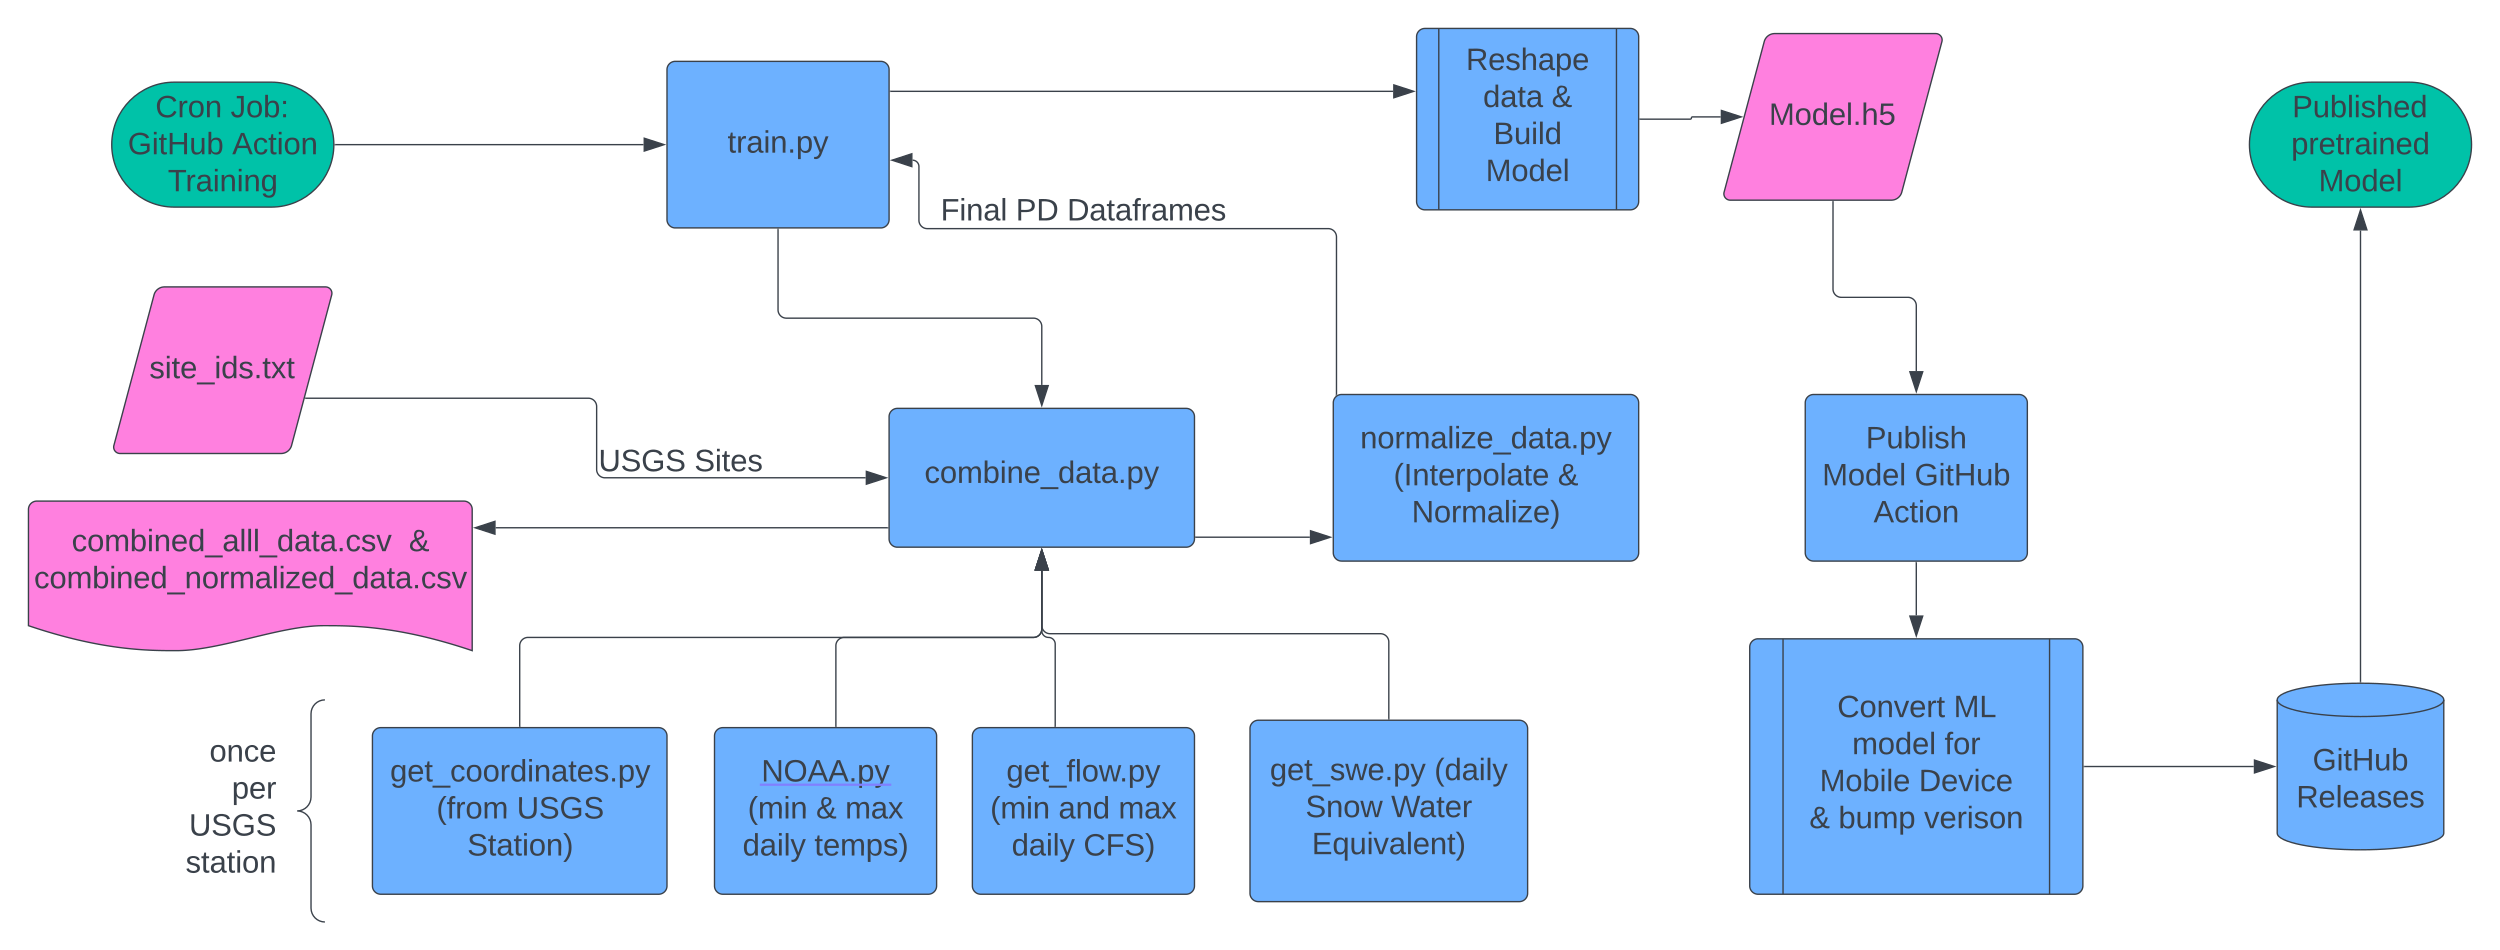 <svg xmlns="http://www.w3.org/2000/svg" xmlns:xlink="http://www.w3.org/1999/xlink" xmlns:lucid="lucid" width="1801" height="684.7"><g transform="translate(1080.5 -95.802)" lucid:page-tab-id="0_0"><path d="M-1500 0h2500v1000h-2500z" fill="#fff"/><path d="M-885 155c24.85 0 45 20.15 45 45s-20.15 45-45 45h-70c-24.85 0-45-20.15-45-45s20.15-45 45-45z" stroke="#3a414a" fill="#00c2a8"/><use xlink:href="#a" transform="matrix(1,0,0,1,-995,160) translate(26.419 20.278)"/><use xlink:href="#b" transform="matrix(1,0,0,1,-995,160) translate(80.616 20.278)"/><use xlink:href="#c" transform="matrix(1,0,0,1,-995,160) translate(6.574 46.944)"/><use xlink:href="#d" transform="matrix(1,0,0,1,-995,160) translate(81.759 46.944)"/><use xlink:href="#e" transform="matrix(1,0,0,1,-995,160) translate(35.406 73.611)"/><path d="M-440 396a6 6 0 0 1 6-6h208a6 6 0 0 1 6 6v88a6 6 0 0 1-6 6h-208a6 6 0 0 1-6-6z" stroke="#3a414a" fill="#6db1ff"/><use xlink:href="#f" transform="matrix(1,0,0,1,-435,395) translate(20.494 48.715)"/><path d="M-839 200h222.12" stroke="#3a414a" fill="none"/><path d="M-839 200.5h-.53l.03-.5v-.5h.5z" stroke="#3a414a" stroke-width=".05" fill="#3a414a"/><path d="M-602.12 200l-14.26 4.63v-9.26z" stroke="#3a414a" fill="#3a414a"/><path d="M-600 146a6 6 0 0 1 6-6h148a6 6 0 0 1 6 6v108a6 6 0 0 1-6 6h-148a6 6 0 0 1-6-6z" stroke="#3a414a" fill="#6db1ff"/><use xlink:href="#g" transform="matrix(1,0,0,1,-588,152) translate(31.642 53.778)"/><path d="M-520 261v58a6 6 0 0 0 6 6h178a6 6 0 0 1 6 6v42.12" stroke="#3a414a" fill="none"/><path d="M-519.5 261h-1v-.5h1z" stroke="#3a414a" stroke-width=".05" fill="#3a414a"/><path d="M-330 387.88l-4.63-14.26h9.26z" stroke="#3a414a" fill="#3a414a"/><path d="M-565.77 626a6 6 0 0 1 6-6h148a6 6 0 0 1 6 6v108a6 6 0 0 1-6 6h-148a6 6 0 0 1-6-6z" stroke="#3a414a" fill="#6db1ff"/><use xlink:href="#h" transform="matrix(1,0,0,1,-553.769,632) translate(21.735 26.778)"/><use xlink:href="#i" transform="matrix(1,0,0,1,-553.769,632) translate(11.951 53.444)"/><use xlink:href="#j" transform="matrix(1,0,0,1,-553.769,632) translate(61.148 53.444)"/><use xlink:href="#k" transform="matrix(1,0,0,1,-553.769,632) translate(82.136 53.444)"/><use xlink:href="#l" transform="matrix(1,0,0,1,-553.769,632) translate(8.247 80.111)"/><use xlink:href="#m" transform="matrix(1,0,0,1,-553.769,632) translate(59.975 80.111)"/><a xlink:href="http://NOAA.py" target="_blank" transform="matrix(1,0,0,1,-553.769,632)"><path class="lucid-link lucid-hotspot lucid-overlay-hotspot" fill-opacity="0" d="M21.73 9h92.53v26.67H21.73z"/></a><path d="M-380 626a6 6 0 0 1 6-6h148a6 6 0 0 1 6 6v108a6 6 0 0 1-6 6h-148a6 6 0 0 1-6-6z" stroke="#3a414a" fill="#6db1ff"/><use xlink:href="#n" transform="matrix(1,0,0,1,-368,632) translate(12.506 26.778)"/><use xlink:href="#i" transform="matrix(1,0,0,1,-368,632) translate(0.84 53.444)"/><use xlink:href="#o" transform="matrix(1,0,0,1,-368,632) translate(50.037 53.444)"/><use xlink:href="#k" transform="matrix(1,0,0,1,-368,632) translate(93.247 53.444)"/><use xlink:href="#l" transform="matrix(1,0,0,1,-368,632) translate(16.302 80.111)"/><use xlink:href="#p" transform="matrix(1,0,0,1,-368,632) translate(68.031 80.111)"/><path d="M-478.33 619v-58a6 6 0 0 1 6-6H-336a6 6 0 0 0 6-6v-42.12" stroke="#3a414a" fill="none"/><path d="M-477.83 619.5h-1v-.5h1z" stroke="#3a414a" stroke-width=".05" fill="#3a414a"/><path d="M-330 492.12l4.63 14.26h-9.26z" stroke="#3a414a" fill="#3a414a"/><path d="M-320.33 619v-59.16a4.84 4.84 0 0 0-4.83-4.84 4.84 4.84 0 0 1-4.84-4.84v-43.28" stroke="#3a414a" fill="none"/><path d="M-319.83 619.5h-1v-.5h1z" stroke="#3a414a" stroke-width=".05" fill="#3a414a"/><path d="M-330 492.12l4.63 14.26h-9.26z" stroke="#3a414a" fill="#3a414a"/><path d="M-180 620.67a6 6 0 0 1 6-6H14a6 6 0 0 1 6 6v118.66a6 6 0 0 1-6 6h-188a6 6 0 0 1-6-6z" stroke="#3a414a" fill="#6db1ff"/><use xlink:href="#q" transform="matrix(1,0,0,1,-168,626.667) translate(2.321 31.153)"/><use xlink:href="#r" transform="matrix(1,0,0,1,-168,626.667) translate(120.778 31.153)"/><use xlink:href="#s" transform="matrix(1,0,0,1,-168,626.667) translate(28 57.819)"/><use xlink:href="#t" transform="matrix(1,0,0,1,-168,626.667) translate(89.667 57.819)"/><use xlink:href="#u" transform="matrix(1,0,0,1,-168,626.667) translate(32.537 84.486)"/><path d="M-80 613.67v-55.34a6 6 0 0 0-6-6h-238a6 6 0 0 1-6-6v-39.45" stroke="#3a414a" fill="none"/><path d="M-79.5 614.17h-1v-.52h1z" stroke="#3a414a" stroke-width=".05" fill="#3a414a"/><path d="M-330 492.12l4.63 14.26h-9.26z" stroke="#3a414a" fill="#3a414a"/><path d="M-120 386a6 6 0 0 1 6-6H94a6 6 0 0 1 6 6v108a6 6 0 0 1-6 6h-208a6 6 0 0 1-6-6z" stroke="#3a414a" fill="#6db1ff"/><use xlink:href="#v" transform="matrix(1,0,0,1,-108,392) translate(7.383 26.778)"/><use xlink:href="#w" transform="matrix(1,0,0,1,-108,392) translate(31.426 53.444)"/><use xlink:href="#x" transform="matrix(1,0,0,1,-108,392) translate(149.759 53.444)"/><use xlink:href="#y" transform="matrix(1,0,0,1,-108,392) translate(44.481 80.111)"/><path d="M-219 482.8h82.12" stroke="#3a414a" fill="none"/><path d="M-219 483.3h-.5v-1h.5z" stroke="#3a414a" stroke-width=".05" fill="#3a414a"/><path d="M-122.12 482.8l-14.26 4.63v-9.26z" stroke="#3a414a" fill="#3a414a"/><path d="M-812.2 626a6 6 0 0 1 6-6H-606a6 6 0 0 1 6 6v108a6 6 0 0 1-6 6h-200.2a6 6 0 0 1-6-6z" stroke="#3a414a" fill="#6db1ff"/><use xlink:href="#z" transform="matrix(1,0,0,1,-800.212,632) translate(0.735 26.778)"/><use xlink:href="#A" transform="matrix(1,0,0,1,-800.212,632) translate(34.13 53.444)"/><use xlink:href="#B" transform="matrix(1,0,0,1,-800.212,632) translate(91.969 53.444)"/><use xlink:href="#C" transform="matrix(1,0,0,1,-800.212,632) translate(56.29 80.111)"/><path d="M-706.1 619v-58a6 6 0 0 1 6-6H-336a6 6 0 0 0 6-6v-42.12" stroke="#3a414a" fill="none"/><path d="M-705.6 619.5h-1v-.5h1z" stroke="#3a414a" stroke-width=".05" fill="#3a414a"/><path d="M-330 492.12l4.63 14.26h-9.26z" stroke="#3a414a" fill="#3a414a"/><path d="M-969.55 308.3a7.8 7.8 0 0 1 7.55-5.8h116a4.6 4.6 0 0 1 4.45 5.8l-28.9 108.4a7.8 7.8 0 0 1-7.55 5.8h-116a4.6 4.6 0 0 1-4.45-5.8z" stroke="#3a414a" fill="#ff80df"/><use xlink:href="#D" transform="matrix(1,0,0,1,-988,314.5) translate(15.098 53.778)"/><path d="M-860.36 382.68h203.68a6 6 0 0 1 6 6V434a6 6 0 0 0 6 6h187.8" stroke="#3a414a" fill="none"/><path d="M-860.35 383.18h-.65l.27-1h.38z" stroke="#3a414a" stroke-width=".05" fill="#3a414a"/><path d="M-442.12 440l-14.26 4.63v-9.26z" stroke="#3a414a" fill="#3a414a"/><path d="M-117.7 380.17V266.5a6 6 0 0 0-6-6h-288.8a6 6 0 0 1-6-6v-38.68a4.62 4.62 0 0 0-4.62-4.62" stroke="#3a414a" fill="none"/><path d="M-117.2 380.36l-.62.38-.4.33v-.9h1z" stroke="#3a414a" stroke-width=".05" fill="#3a414a"/><path d="M-437.88 211.2l14.26-4.63v9.27z" stroke="#3a414a" fill="#3a414a"/><path d="M-420 224.33a6 6 0 0 1 6-6h228a6 6 0 0 1 6 6v51.34a6 6 0 0 1-6 6h-228a6 6 0 0 1-6-6z" stroke="#000" stroke-opacity="0" fill="#fff" fill-opacity="0"/><use xlink:href="#E" transform="matrix(1,0,0,1,-415,223.333) translate(12.13 31.278)"/><use xlink:href="#F" transform="matrix(1,0,0,1,-415,223.333) translate(66.265 31.278)"/><use xlink:href="#G" transform="matrix(1,0,0,1,-415,223.333) translate(103.241 31.278)"/><path d="M-60 122.3a6 6 0 0 1 6-6H94a6 6 0 0 1 6 6v118.67a6 6 0 0 1-6 6H-54a6 6 0 0 1-6-6z" stroke="#3a414a" fill="#6db1ff"/><path d="M-44 116.3v130.67M84 116.3v130.67" stroke="#3a414a" fill="none"/><use xlink:href="#H" transform="matrix(1,0,0,1,-28,128.302) translate(3.586 17.944)"/><use xlink:href="#I" transform="matrix(1,0,0,1,-28,128.302) translate(15.901 44.611)"/><use xlink:href="#x" transform="matrix(1,0,0,1,-28,128.302) translate(65.284 44.611)"/><use xlink:href="#J" transform="matrix(1,0,0,1,-28,128.302) translate(23.37 71.278)"/><use xlink:href="#K" transform="matrix(1,0,0,1,-28,128.302) translate(17.815 97.944)"/><path d="M-439 161.6h362.12" stroke="#3a414a" fill="none"/><path d="M-439 162.1h-.5v-1h.5z" stroke="#3a414a" stroke-width=".05" fill="#3a414a"/><path d="M-62.12 161.6l-14.27 4.64.02-9.28z" stroke="#3a414a" fill="#3a414a"/><path d="M190.45 125.8A7.8 7.8 0 0 1 198 120h116a4.6 4.6 0 0 1 4.45 5.8l-28.9 108.4A7.8 7.8 0 0 1 282 240H166a4.6 4.6 0 0 1-4.45-5.8z" stroke="#3a414a" fill="#ff80df"/><use xlink:href="#L" transform="matrix(1,0,0,1,172,132) translate(21.888 53.778)"/><path d="M101 181.64h36.17a.82.82 0 0 0 .82-.82.82.82 0 0 1 .8-.82h20.3" stroke="#3a414a" fill="none"/><path d="M101 182.14h-.5v-1h.5z" stroke="#3a414a" stroke-width=".05" fill="#3a414a"/><path d="M173.87 180l-14.27 4.63v-9.26z" stroke="#3a414a" fill="#3a414a"/><path d="M680 696c0 6.63-26.86 12-60 12s-60-5.37-60-12v-96c0-6.63 26.86-12 60-12s60 5.37 60 12z" stroke="#3a414a" fill="#6db1ff"/><path d="M680 600c0 6.63-26.86 12-60 12s-60-5.37-60-12" stroke="#3a414a" fill="none"/><use xlink:href="#M" transform="matrix(1,0,0,1,572,624) translate(13.494 26.778)"/><use xlink:href="#N" transform="matrix(1,0,0,1,572,624) translate(1.765 53.444)"/><path d="M220 386a6 6 0 0 1 6-6h148a6 6 0 0 1 6 6v108a6 6 0 0 1-6 6H226a6 6 0 0 1-6-6z" stroke="#3a414a" fill="#6db1ff"/><g><use xlink:href="#O" transform="matrix(1,0,0,1,232,392) translate(31.642 26.778)"/><use xlink:href="#P" transform="matrix(1,0,0,1,232,392) translate(0.222 53.444)"/><use xlink:href="#Q" transform="matrix(1,0,0,1,232,392) translate(66.765 53.444)"/><use xlink:href="#R" transform="matrix(1,0,0,1,232,392) translate(37.167 80.111)"/></g><path d="M240 241v63a6 6 0 0 0 6 6h48a6 6 0 0 1 6 6v47.12" stroke="#3a414a" fill="none"/><path d="M240.5 241h-1v-.5h1z" stroke="#3a414a" stroke-width=".05" fill="#3a414a"/><path d="M300 377.88l-4.63-14.26h9.26z" stroke="#3a414a" fill="#3a414a"/><path d="M655 155c24.85 0 45 20.15 45 45s-20.15 45-45 45h-70c-24.85 0-45-20.15-45-45s20.15-45 45-45z" stroke="#3a414a" fill="#00c2a8"/><g><use xlink:href="#S" transform="matrix(1,0,0,1,545,160) translate(25.801 20.278)"/><use xlink:href="#T" transform="matrix(1,0,0,1,545,160) translate(25.093 46.944)"/><use xlink:href="#K" transform="matrix(1,0,0,1,545,160) translate(44.82 73.611)"/></g><path d="M620 587V261.88" stroke="#3a414a" fill="none"/><path d="M620.5 587.52l-.5-.02-.5.02V587h1z" stroke="#3a414a" stroke-width=".05" fill="#3a414a"/><path d="M620 247.12l4.63 14.26h-9.26z" stroke="#3a414a" fill="#3a414a"/><path d="M180 562a6 6 0 0 1 6-6h228a6 6 0 0 1 6 6v172a6 6 0 0 1-6 6H186a6 6 0 0 1-6-6z" stroke="#3a414a" fill="#6db1ff"/><path d="M204 556v184m192-184v184" stroke="#3a414a" fill="none"/><g><use xlink:href="#U" transform="matrix(1,0,0,1,222,568) translate(21.086 44.444)"/><use xlink:href="#V" transform="matrix(1,0,0,1,222,568) translate(104.914 44.444)"/><use xlink:href="#W" transform="matrix(1,0,0,1,222,568) translate(31.796 71.111)"/><use xlink:href="#X" transform="matrix(1,0,0,1,222,568) translate(98.34 71.111)"/><use xlink:href="#Y" transform="matrix(1,0,0,1,222,568) translate(8.401 97.778)"/><use xlink:href="#Z" transform="matrix(1,0,0,1,222,568) translate(79.821 97.778)"/><use xlink:href="#j" transform="matrix(1,0,0,1,222,568) translate(0.932 124.444)"/><use xlink:href="#aa" transform="matrix(1,0,0,1,222,568) translate(21.92 124.444)"/><use xlink:href="#ab" transform="matrix(1,0,0,1,222,568) translate(83.586 124.444)"/></g><path d="M421 648h122.12" stroke="#3a414a" fill="none"/><path d="M421 648.5h-.5v-1h.5z" stroke="#3a414a" stroke-width=".05" fill="#3a414a"/><path d="M557.88 648l-14.26 4.63v-9.26z" stroke="#3a414a" fill="#3a414a"/><path d="M300 501v38.12" stroke="#3a414a" fill="none"/><path d="M300.5 501h-1v-.5h1z" stroke="#3a414a" stroke-width=".05" fill="#3a414a"/><path d="M300 553.88l-4.63-14.26h9.26z" stroke="#3a414a" fill="#3a414a"/><path d="M-710.16 406a6 6 0 0 1 6-6h228a6 6 0 0 1 6 6v48a6 6 0 0 1-6 6h-228a6 6 0 0 1-6-6z" stroke="#000" stroke-opacity="0" fill="#fff" fill-opacity="0"/><g><use xlink:href="#ac" transform="matrix(1,0,0,1,-705.163,405) translate(55.802 30.278)"/><use xlink:href="#ad" transform="matrix(1,0,0,1,-705.163,405) translate(124.877 30.278)"/></g><path d="M-1060 462.8a6 6 0 0 1 6-6h307.67a6 6 0 0 1 6 6v101.73c-53.38-18-86.63-18-106.77-18-31.97 0-74.48 18-106.45 18-19.82 0-53.38 0-106.45-18z" stroke="#3a414a" fill="#ff80df"/><g><use xlink:href="#ae" transform="matrix(1,0,0,1,-1048,468.798) translate(19.142 24.111)"/><use xlink:href="#x" transform="matrix(1,0,0,1,-1048,468.798) translate(262.043 24.111)"/><use xlink:href="#af" transform="matrix(1,0,0,1,-1048,468.798) translate(-7.988 50.778)"/></g><path d="M-441 476h-282.44" stroke="#3a414a" fill="none"/><path d="M-440.5 476.5h-.5v-1h.5z" stroke="#3a414a" stroke-width=".05" fill="#3a414a"/><path d="M-738.2 476l14.26-4.63v9.26z" stroke="#3a414a" fill="#3a414a"/><path d="M-926.44 606a6 6 0 0 1 6-6h68a6 6 0 0 1 6 6v148a6 6 0 0 1-6 6h-68a6 6 0 0 1-6-6z" fill="none"/><path d="M-846.44 760c-5.52 0-10-4.48-10-10v-60c0-5.52-4.48-10-10-10 5.52 0 10-4.48 10-10v-60c0-5.52 4.48-10 10-10" stroke="#3a414a" fill="none"/><g><use xlink:href="#ag" transform="matrix(1,0,0,1,-921.442,605) translate(-8.148 39.444)"/><use xlink:href="#ah" transform="matrix(1,0,0,1,-921.442,605) translate(7.963 66.111)"/><use xlink:href="#B" transform="matrix(1,0,0,1,-921.442,605) translate(-22.901 92.778)"/><use xlink:href="#ai" transform="matrix(1,0,0,1,-921.442,605) translate(-25.37 119.444)"/></g><defs><path fill="#3a414a" d="M212-179c-10-28-35-45-73-45-59 0-87 40-87 99 0 60 29 101 89 101 43 0 62-24 78-52l27 14C228-24 195 4 139 4 59 4 22-46 18-125c-6-104 99-153 187-111 19 9 31 26 39 46" id="aj"/><path fill="#3a414a" d="M114-163C36-179 61-72 57 0H25l-1-190h30c1 12-1 29 2 39 6-27 23-49 58-41v29" id="ak"/><path fill="#3a414a" d="M100-194c62-1 85 37 85 99 1 63-27 99-86 99S16-35 15-95c0-66 28-99 85-99zM99-20c44 1 53-31 53-75 0-43-8-75-51-75s-53 32-53 75 10 74 51 75" id="al"/><path fill="#3a414a" d="M117-194c89-4 53 116 60 194h-32v-121c0-31-8-49-39-48C34-167 62-67 57 0H25l-1-190h30c1 10-1 24 2 32 11-22 29-35 61-36" id="am"/><g id="a"><use transform="matrix(0.062,0,0,0.062,0,0)" xlink:href="#aj"/><use transform="matrix(0.062,0,0,0.062,15.988,0)" xlink:href="#ak"/><use transform="matrix(0.062,0,0,0.062,23.333,0)" xlink:href="#al"/><use transform="matrix(0.062,0,0,0.062,35.679,0)" xlink:href="#am"/></g><path fill="#3a414a" d="M153-248C145-148 188 4 80 4 36 3 13-21 6-62l32-5c4 25 16 42 43 43 27 0 39-20 39-49v-147H72v-28h81" id="an"/><path fill="#3a414a" d="M115-194c53 0 69 39 70 98 0 66-23 100-70 100C84 3 66-7 56-30L54 0H23l1-261h32v101c10-23 28-34 59-34zm-8 174c40 0 45-34 45-75 0-40-5-75-45-74-42 0-51 32-51 76 0 43 10 73 51 73" id="ao"/><path fill="#3a414a" d="M33-154v-36h34v36H33zM33 0v-36h34V0H33" id="ap"/><g id="b"><use transform="matrix(0.062,0,0,0.062,0,0)" xlink:href="#an"/><use transform="matrix(0.062,0,0,0.062,11.111,0)" xlink:href="#al"/><use transform="matrix(0.062,0,0,0.062,23.457,0)" xlink:href="#ao"/><use transform="matrix(0.062,0,0,0.062,35.802,0)" xlink:href="#ap"/></g><path fill="#3a414a" d="M143 4C61 4 22-44 18-125c-5-107 100-154 193-111 17 8 29 25 37 43l-32 9c-13-25-37-40-76-40-61 0-88 39-88 99 0 61 29 100 91 101 35 0 62-11 79-27v-45h-74v-28h105v86C228-13 192 4 143 4" id="aq"/><path fill="#3a414a" d="M24-231v-30h32v30H24zM24 0v-190h32V0H24" id="ar"/><path fill="#3a414a" d="M59-47c-2 24 18 29 38 22v24C64 9 27 4 27-40v-127H5v-23h24l9-43h21v43h35v23H59v120" id="as"/><path fill="#3a414a" d="M197 0v-115H63V0H30v-248h33v105h134v-105h34V0h-34" id="at"/><path fill="#3a414a" d="M84 4C-5 8 30-112 23-190h32v120c0 31 7 50 39 49 72-2 45-101 50-169h31l1 190h-30c-1-10 1-25-2-33-11 22-28 36-60 37" id="au"/><g id="c"><use transform="matrix(0.062,0,0,0.062,0,0)" xlink:href="#aq"/><use transform="matrix(0.062,0,0,0.062,17.284,0)" xlink:href="#ar"/><use transform="matrix(0.062,0,0,0.062,22.16,0)" xlink:href="#as"/><use transform="matrix(0.062,0,0,0.062,28.333,0)" xlink:href="#at"/><use transform="matrix(0.062,0,0,0.062,44.321,0)" xlink:href="#au"/><use transform="matrix(0.062,0,0,0.062,56.667,0)" xlink:href="#ao"/></g><path fill="#3a414a" d="M205 0l-28-72H64L36 0H1l101-248h38L239 0h-34zm-38-99l-47-123c-12 45-31 82-46 123h93" id="av"/><path fill="#3a414a" d="M96-169c-40 0-48 33-48 73s9 75 48 75c24 0 41-14 43-38l32 2c-6 37-31 61-74 61-59 0-76-41-82-99-10-93 101-131 147-64 4 7 5 14 7 22l-32 3c-4-21-16-35-41-35" id="aw"/><g id="d"><use transform="matrix(0.062,0,0,0.062,0,0)" xlink:href="#av"/><use transform="matrix(0.062,0,0,0.062,14.815,0)" xlink:href="#aw"/><use transform="matrix(0.062,0,0,0.062,25.926,0)" xlink:href="#as"/><use transform="matrix(0.062,0,0,0.062,32.099,0)" xlink:href="#ar"/><use transform="matrix(0.062,0,0,0.062,36.975,0)" xlink:href="#al"/><use transform="matrix(0.062,0,0,0.062,49.321,0)" xlink:href="#am"/></g><path fill="#3a414a" d="M127-220V0H93v-220H8v-28h204v28h-85" id="ax"/><path fill="#3a414a" d="M141-36C126-15 110 5 73 4 37 3 15-17 15-53c-1-64 63-63 125-63 3-35-9-54-41-54-24 1-41 7-42 31l-33-3c5-37 33-52 76-52 45 0 72 20 72 64v82c-1 20 7 32 28 27v20c-31 9-61-2-59-35zM48-53c0 20 12 33 32 33 41-3 63-29 60-74-43 2-92-5-92 41" id="ay"/><path fill="#3a414a" d="M177-190C167-65 218 103 67 71c-23-6-38-20-44-43l32-5c15 47 100 32 89-28v-30C133-14 115 1 83 1 29 1 15-40 15-95c0-56 16-97 71-98 29-1 48 16 59 35 1-10 0-23 2-32h30zM94-22c36 0 50-32 50-73 0-42-14-75-50-75-39 0-46 34-46 75s6 73 46 73" id="az"/><g id="e"><use transform="matrix(0.062,0,0,0.062,0,0)" xlink:href="#ax"/><use transform="matrix(0.062,0,0,0.062,12.716,0)" xlink:href="#ak"/><use transform="matrix(0.062,0,0,0.062,20.062,0)" xlink:href="#ay"/><use transform="matrix(0.062,0,0,0.062,32.407,0)" xlink:href="#ar"/><use transform="matrix(0.062,0,0,0.062,37.284,0)" xlink:href="#am"/><use transform="matrix(0.062,0,0,0.062,49.63,0)" xlink:href="#ar"/><use transform="matrix(0.062,0,0,0.062,54.506,0)" xlink:href="#am"/><use transform="matrix(0.062,0,0,0.062,66.852,0)" xlink:href="#az"/></g><path fill="#3a414a" d="M210-169c-67 3-38 105-44 169h-31v-121c0-29-5-50-35-48C34-165 62-65 56 0H25l-1-190h30c1 10-1 24 2 32 10-44 99-50 107 0 11-21 27-35 58-36 85-2 47 119 55 194h-31v-121c0-29-5-49-35-48" id="aA"/><path fill="#3a414a" d="M100-194c63 0 86 42 84 106H49c0 40 14 67 53 68 26 1 43-12 49-29l28 8c-11 28-37 45-77 45C44 4 14-33 15-96c1-61 26-98 85-98zm52 81c6-60-76-77-97-28-3 7-6 17-6 28h103" id="aB"/><path fill="#3a414a" d="M-5 72V49h209v23H-5" id="aC"/><path fill="#3a414a" d="M85-194c31 0 48 13 60 33l-1-100h32l1 261h-30c-2-10 0-23-3-31C134-8 116 4 85 4 32 4 16-35 15-94c0-66 23-100 70-100zm9 24c-40 0-46 34-46 75 0 40 6 74 45 74 42 0 51-32 51-76 0-42-9-74-50-73" id="aD"/><path fill="#3a414a" d="M33 0v-38h34V0H33" id="aE"/><path fill="#3a414a" d="M115-194c55 1 70 41 70 98S169 2 115 4C84 4 66-9 55-30l1 105H24l-1-265h31l2 30c10-21 28-34 59-34zm-8 174c40 0 45-34 45-75s-6-73-45-74c-42 0-51 32-51 76 0 43 10 73 51 73" id="aF"/><path fill="#3a414a" d="M179-190L93 31C79 59 56 82 12 73V49c39 6 53-20 64-50L1-190h34L92-34l54-156h33" id="aG"/><g id="f"><use transform="matrix(0.062,0,0,0.062,0,0)" xlink:href="#aw"/><use transform="matrix(0.062,0,0,0.062,11.111,0)" xlink:href="#al"/><use transform="matrix(0.062,0,0,0.062,23.457,0)" xlink:href="#aA"/><use transform="matrix(0.062,0,0,0.062,41.914,0)" xlink:href="#ao"/><use transform="matrix(0.062,0,0,0.062,54.259,0)" xlink:href="#ar"/><use transform="matrix(0.062,0,0,0.062,59.136,0)" xlink:href="#am"/><use transform="matrix(0.062,0,0,0.062,71.481,0)" xlink:href="#aB"/><use transform="matrix(0.062,0,0,0.062,83.827,0)" xlink:href="#aC"/><use transform="matrix(0.062,0,0,0.062,96.173,0)" xlink:href="#aD"/><use transform="matrix(0.062,0,0,0.062,108.519,0)" xlink:href="#ay"/><use transform="matrix(0.062,0,0,0.062,120.864,0)" xlink:href="#as"/><use transform="matrix(0.062,0,0,0.062,127.037,0)" xlink:href="#ay"/><use transform="matrix(0.062,0,0,0.062,139.383,0)" xlink:href="#aE"/><use transform="matrix(0.062,0,0,0.062,145.556,0)" xlink:href="#aF"/><use transform="matrix(0.062,0,0,0.062,157.901,0)" xlink:href="#aG"/></g><g id="g"><use transform="matrix(0.062,0,0,0.062,0,0)" xlink:href="#as"/><use transform="matrix(0.062,0,0,0.062,6.173,0)" xlink:href="#ak"/><use transform="matrix(0.062,0,0,0.062,13.519,0)" xlink:href="#ay"/><use transform="matrix(0.062,0,0,0.062,25.864,0)" xlink:href="#ar"/><use transform="matrix(0.062,0,0,0.062,30.741,0)" xlink:href="#am"/><use transform="matrix(0.062,0,0,0.062,43.086,0)" xlink:href="#aE"/><use transform="matrix(0.062,0,0,0.062,49.259,0)" xlink:href="#aF"/><use transform="matrix(0.062,0,0,0.062,61.605,0)" xlink:href="#aG"/></g><path fill="#3a414a" d="M190 0L58-211 59 0H30v-248h39L202-35l-2-213h31V0h-41" id="aH"/><path fill="#3a414a" d="M140-251c81 0 123 46 123 126C263-46 219 4 140 4 59 4 17-45 17-125s42-126 123-126zm0 227c63 0 89-41 89-101s-29-99-89-99c-61 0-89 39-89 99S79-25 140-24" id="aI"/><g id="h"><use transform="matrix(0.062,0,0,0.062,0,0)" xlink:href="#aH"/><use transform="matrix(0.062,0,0,0.062,15.988,0)" xlink:href="#aI"/><use transform="matrix(0.062,0,0,0.062,33.272,0)" xlink:href="#av"/><use transform="matrix(0.062,0,0,0.062,48.086,0)" xlink:href="#av"/><use transform="matrix(0.062,0,0,0.062,62.901,0)" xlink:href="#aE"/><use transform="matrix(0.062,0,0,0.062,69.074,0)" xlink:href="#aF"/><use transform="matrix(0.062,0,0,0.062,81.42,0)" xlink:href="#aG"/><path fill="#8080ff" d="M-1.1 1.54h94.74v1.63H-1.1z"/></g><path fill="#3a414a" d="M87 75C49 33 22-17 22-94c0-76 28-126 65-167h31c-38 41-64 92-64 168S80 34 118 75H87" id="aJ"/><g id="i"><use transform="matrix(0.062,0,0,0.062,0,0)" xlink:href="#aJ"/><use transform="matrix(0.062,0,0,0.062,7.346,0)" xlink:href="#aA"/><use transform="matrix(0.062,0,0,0.062,25.802,0)" xlink:href="#ar"/><use transform="matrix(0.062,0,0,0.062,30.679,0)" xlink:href="#am"/></g><path fill="#3a414a" d="M234-2c-28 10-62 0-77-18C117 19 8 12 13-65c3-43 29-61 60-76-25-40-17-114 47-108 35 3 59 15 59 50 0 44-40 53-71 69 14 26 32 50 51 72 14-21 24-43 30-72l26 8c-9 33-21 57-38 82 13 13 33 22 57 15v23zM97-151c25-10 52-18 56-48-1-18-13-29-33-29-42 0-39 50-23 77zM42-66c-3 51 71 58 98 28-20-24-41-51-56-80-23 10-40 24-42 52" id="aK"/><use transform="matrix(0.062,0,0,0.062,0,0)" xlink:href="#aK" id="j"/><path fill="#3a414a" d="M141 0L90-78 38 0H4l68-98-65-92h35l48 74 47-74h35l-64 92 68 98h-35" id="aL"/><g id="k"><use transform="matrix(0.062,0,0,0.062,0,0)" xlink:href="#aA"/><use transform="matrix(0.062,0,0,0.062,18.457,0)" xlink:href="#ay"/><use transform="matrix(0.062,0,0,0.062,30.802,0)" xlink:href="#aL"/></g><path fill="#3a414a" d="M24 0v-261h32V0H24" id="aM"/><g id="l"><use transform="matrix(0.062,0,0,0.062,0,0)" xlink:href="#aD"/><use transform="matrix(0.062,0,0,0.062,12.346,0)" xlink:href="#ay"/><use transform="matrix(0.062,0,0,0.062,24.691,0)" xlink:href="#ar"/><use transform="matrix(0.062,0,0,0.062,29.568,0)" xlink:href="#aM"/><use transform="matrix(0.062,0,0,0.062,34.444,0)" xlink:href="#aG"/></g><path fill="#3a414a" d="M135-143c-3-34-86-38-87 0 15 53 115 12 119 90S17 21 10-45l28-5c4 36 97 45 98 0-10-56-113-15-118-90-4-57 82-63 122-42 12 7 21 19 24 35" id="aN"/><path fill="#3a414a" d="M33-261c38 41 65 92 65 168S71 34 33 75H2C39 34 66-17 66-93S39-220 2-261h31" id="aO"/><g id="m"><use transform="matrix(0.062,0,0,0.062,0,0)" xlink:href="#as"/><use transform="matrix(0.062,0,0,0.062,6.173,0)" xlink:href="#aB"/><use transform="matrix(0.062,0,0,0.062,18.519,0)" xlink:href="#aA"/><use transform="matrix(0.062,0,0,0.062,36.975,0)" xlink:href="#aF"/><use transform="matrix(0.062,0,0,0.062,49.321,0)" xlink:href="#aN"/><use transform="matrix(0.062,0,0,0.062,60.432,0)" xlink:href="#aO"/></g><path fill="#3a414a" d="M101-234c-31-9-42 10-38 44h38v23H63V0H32v-167H5v-23h27c-7-52 17-82 69-68v24" id="aP"/><path fill="#3a414a" d="M206 0h-36l-40-164L89 0H53L-1-190h32L70-26l43-164h34l41 164 42-164h31" id="aQ"/><g id="n"><use transform="matrix(0.062,0,0,0.062,0,0)" xlink:href="#az"/><use transform="matrix(0.062,0,0,0.062,12.346,0)" xlink:href="#aB"/><use transform="matrix(0.062,0,0,0.062,24.691,0)" xlink:href="#as"/><use transform="matrix(0.062,0,0,0.062,30.864,0)" xlink:href="#aC"/><use transform="matrix(0.062,0,0,0.062,43.21,0)" xlink:href="#aP"/><use transform="matrix(0.062,0,0,0.062,49.383,0)" xlink:href="#aM"/><use transform="matrix(0.062,0,0,0.062,54.259,0)" xlink:href="#al"/><use transform="matrix(0.062,0,0,0.062,66.605,0)" xlink:href="#aQ"/><use transform="matrix(0.062,0,0,0.062,81.358,0)" xlink:href="#aE"/><use transform="matrix(0.062,0,0,0.062,87.531,0)" xlink:href="#aF"/><use transform="matrix(0.062,0,0,0.062,99.877,0)" xlink:href="#aG"/></g><g id="o"><use transform="matrix(0.062,0,0,0.062,0,0)" xlink:href="#ay"/><use transform="matrix(0.062,0,0,0.062,12.346,0)" xlink:href="#am"/><use transform="matrix(0.062,0,0,0.062,24.691,0)" xlink:href="#aD"/></g><path fill="#3a414a" d="M63-220v92h138v28H63V0H30v-248h175v28H63" id="aR"/><path fill="#3a414a" d="M185-189c-5-48-123-54-124 2 14 75 158 14 163 119 3 78-121 87-175 55-17-10-28-26-33-46l33-7c5 56 141 63 141-1 0-78-155-14-162-118-5-82 145-84 179-34 5 7 8 16 11 25" id="aS"/><g id="p"><use transform="matrix(0.062,0,0,0.062,0,0)" xlink:href="#aj"/><use transform="matrix(0.062,0,0,0.062,15.988,0)" xlink:href="#aR"/><use transform="matrix(0.062,0,0,0.062,29.506,0)" xlink:href="#aS"/><use transform="matrix(0.062,0,0,0.062,44.321,0)" xlink:href="#aO"/></g><g id="q"><use transform="matrix(0.062,0,0,0.062,0,0)" xlink:href="#az"/><use transform="matrix(0.062,0,0,0.062,12.346,0)" xlink:href="#aB"/><use transform="matrix(0.062,0,0,0.062,24.691,0)" xlink:href="#as"/><use transform="matrix(0.062,0,0,0.062,30.864,0)" xlink:href="#aC"/><use transform="matrix(0.062,0,0,0.062,43.21,0)" xlink:href="#aN"/><use transform="matrix(0.062,0,0,0.062,54.321,0)" xlink:href="#aQ"/><use transform="matrix(0.062,0,0,0.062,70.309,0)" xlink:href="#aB"/><use transform="matrix(0.062,0,0,0.062,82.654,0)" xlink:href="#aE"/><use transform="matrix(0.062,0,0,0.062,88.827,0)" xlink:href="#aF"/><use transform="matrix(0.062,0,0,0.062,101.173,0)" xlink:href="#aG"/></g><g id="r"><use transform="matrix(0.062,0,0,0.062,0,0)" xlink:href="#aJ"/><use transform="matrix(0.062,0,0,0.062,7.346,0)" xlink:href="#aD"/><use transform="matrix(0.062,0,0,0.062,19.691,0)" xlink:href="#ay"/><use transform="matrix(0.062,0,0,0.062,32.037,0)" xlink:href="#ar"/><use transform="matrix(0.062,0,0,0.062,36.914,0)" xlink:href="#aM"/><use transform="matrix(0.062,0,0,0.062,41.79,0)" xlink:href="#aG"/></g><g id="s"><use transform="matrix(0.062,0,0,0.062,0,0)" xlink:href="#aS"/><use transform="matrix(0.062,0,0,0.062,14.815,0)" xlink:href="#am"/><use transform="matrix(0.062,0,0,0.062,27.16,0)" xlink:href="#al"/><use transform="matrix(0.062,0,0,0.062,39.506,0)" xlink:href="#aQ"/></g><path fill="#3a414a" d="M266 0h-40l-56-210L115 0H75L2-248h35L96-30l15-64 43-154h32l59 218 59-218h35" id="aT"/><g id="t"><use transform="matrix(0.062,0,0,0.062,0,0)" xlink:href="#aT"/><use transform="matrix(0.062,0,0,0.062,20.123,0)" xlink:href="#ay"/><use transform="matrix(0.062,0,0,0.062,32.469,0)" xlink:href="#as"/><use transform="matrix(0.062,0,0,0.062,38.642,0)" xlink:href="#aB"/><use transform="matrix(0.062,0,0,0.062,50.988,0)" xlink:href="#ak"/></g><path fill="#3a414a" d="M30 0v-248h187v28H63v79h144v27H63v87h162V0H30" id="aU"/><path fill="#3a414a" d="M145-31C134-9 116 4 85 4 32 4 16-35 15-94c0-59 17-99 70-100 32-1 48 14 60 33 0-11-1-24 2-32h30l-1 268h-32zM93-21c41 0 51-33 51-76s-8-73-50-73c-40 0-46 35-46 75s5 74 45 74" id="aV"/><path fill="#3a414a" d="M108 0H70L1-190h34L89-25l56-165h34" id="aW"/><g id="u"><use transform="matrix(0.062,0,0,0.062,0,0)" xlink:href="#aU"/><use transform="matrix(0.062,0,0,0.062,14.815,0)" xlink:href="#aV"/><use transform="matrix(0.062,0,0,0.062,27.16,0)" xlink:href="#au"/><use transform="matrix(0.062,0,0,0.062,39.506,0)" xlink:href="#ar"/><use transform="matrix(0.062,0,0,0.062,44.383,0)" xlink:href="#aW"/><use transform="matrix(0.062,0,0,0.062,55.494,0)" xlink:href="#ay"/><use transform="matrix(0.062,0,0,0.062,67.84,0)" xlink:href="#aM"/><use transform="matrix(0.062,0,0,0.062,72.716,0)" xlink:href="#aB"/><use transform="matrix(0.062,0,0,0.062,85.062,0)" xlink:href="#am"/><use transform="matrix(0.062,0,0,0.062,97.407,0)" xlink:href="#as"/><use transform="matrix(0.062,0,0,0.062,103.58,0)" xlink:href="#aO"/></g><path fill="#3a414a" d="M9 0v-24l116-142H16v-24h144v24L44-24h123V0H9" id="aX"/><g id="v"><use transform="matrix(0.062,0,0,0.062,0,0)" xlink:href="#am"/><use transform="matrix(0.062,0,0,0.062,12.346,0)" xlink:href="#al"/><use transform="matrix(0.062,0,0,0.062,24.691,0)" xlink:href="#ak"/><use transform="matrix(0.062,0,0,0.062,32.037,0)" xlink:href="#aA"/><use transform="matrix(0.062,0,0,0.062,50.494,0)" xlink:href="#ay"/><use transform="matrix(0.062,0,0,0.062,62.84,0)" xlink:href="#aM"/><use transform="matrix(0.062,0,0,0.062,67.716,0)" xlink:href="#ar"/><use transform="matrix(0.062,0,0,0.062,72.593,0)" xlink:href="#aX"/><use transform="matrix(0.062,0,0,0.062,83.704,0)" xlink:href="#aB"/><use transform="matrix(0.062,0,0,0.062,96.049,0)" xlink:href="#aC"/><use transform="matrix(0.062,0,0,0.062,108.395,0)" xlink:href="#aD"/><use transform="matrix(0.062,0,0,0.062,120.741,0)" xlink:href="#ay"/><use transform="matrix(0.062,0,0,0.062,133.086,0)" xlink:href="#as"/><use transform="matrix(0.062,0,0,0.062,139.259,0)" xlink:href="#ay"/><use transform="matrix(0.062,0,0,0.062,151.605,0)" xlink:href="#aE"/><use transform="matrix(0.062,0,0,0.062,157.778,0)" xlink:href="#aF"/><use transform="matrix(0.062,0,0,0.062,170.123,0)" xlink:href="#aG"/></g><path fill="#3a414a" d="M33 0v-248h34V0H33" id="aY"/><g id="w"><use transform="matrix(0.062,0,0,0.062,0,0)" xlink:href="#aJ"/><use transform="matrix(0.062,0,0,0.062,7.346,0)" xlink:href="#aY"/><use transform="matrix(0.062,0,0,0.062,13.519,0)" xlink:href="#am"/><use transform="matrix(0.062,0,0,0.062,25.864,0)" xlink:href="#as"/><use transform="matrix(0.062,0,0,0.062,32.037,0)" xlink:href="#aB"/><use transform="matrix(0.062,0,0,0.062,44.383,0)" xlink:href="#ak"/><use transform="matrix(0.062,0,0,0.062,51.728,0)" xlink:href="#aF"/><use transform="matrix(0.062,0,0,0.062,64.074,0)" xlink:href="#al"/><use transform="matrix(0.062,0,0,0.062,76.42,0)" xlink:href="#aM"/><use transform="matrix(0.062,0,0,0.062,81.296,0)" xlink:href="#ay"/><use transform="matrix(0.062,0,0,0.062,93.642,0)" xlink:href="#as"/><use transform="matrix(0.062,0,0,0.062,99.815,0)" xlink:href="#aB"/></g><use transform="matrix(0.062,0,0,0.062,0,0)" xlink:href="#aK" id="x"/><g id="y"><use transform="matrix(0.062,0,0,0.062,0,0)" xlink:href="#aH"/><use transform="matrix(0.062,0,0,0.062,15.988,0)" xlink:href="#al"/><use transform="matrix(0.062,0,0,0.062,28.333,0)" xlink:href="#ak"/><use transform="matrix(0.062,0,0,0.062,35.679,0)" xlink:href="#aA"/><use transform="matrix(0.062,0,0,0.062,54.136,0)" xlink:href="#ay"/><use transform="matrix(0.062,0,0,0.062,66.481,0)" xlink:href="#aM"/><use transform="matrix(0.062,0,0,0.062,71.358,0)" xlink:href="#ar"/><use transform="matrix(0.062,0,0,0.062,76.235,0)" xlink:href="#aX"/><use transform="matrix(0.062,0,0,0.062,87.346,0)" xlink:href="#aB"/><use transform="matrix(0.062,0,0,0.062,99.691,0)" xlink:href="#aO"/></g><g id="z"><use transform="matrix(0.062,0,0,0.062,0,0)" xlink:href="#az"/><use transform="matrix(0.062,0,0,0.062,12.346,0)" xlink:href="#aB"/><use transform="matrix(0.062,0,0,0.062,24.691,0)" xlink:href="#as"/><use transform="matrix(0.062,0,0,0.062,30.864,0)" xlink:href="#aC"/><use transform="matrix(0.062,0,0,0.062,43.21,0)" xlink:href="#aw"/><use transform="matrix(0.062,0,0,0.062,54.321,0)" xlink:href="#al"/><use transform="matrix(0.062,0,0,0.062,66.667,0)" xlink:href="#al"/><use transform="matrix(0.062,0,0,0.062,79.012,0)" xlink:href="#ak"/><use transform="matrix(0.062,0,0,0.062,86.358,0)" xlink:href="#aD"/><use transform="matrix(0.062,0,0,0.062,98.704,0)" xlink:href="#ar"/><use transform="matrix(0.062,0,0,0.062,103.58,0)" xlink:href="#am"/><use transform="matrix(0.062,0,0,0.062,115.926,0)" xlink:href="#ay"/><use transform="matrix(0.062,0,0,0.062,128.272,0)" xlink:href="#as"/><use transform="matrix(0.062,0,0,0.062,134.444,0)" xlink:href="#aB"/><use transform="matrix(0.062,0,0,0.062,146.79,0)" xlink:href="#aN"/><use transform="matrix(0.062,0,0,0.062,157.901,0)" xlink:href="#aE"/><use transform="matrix(0.062,0,0,0.062,164.074,0)" xlink:href="#aF"/><use transform="matrix(0.062,0,0,0.062,176.42,0)" xlink:href="#aG"/></g><g id="A"><use transform="matrix(0.062,0,0,0.062,0,0)" xlink:href="#aJ"/><use transform="matrix(0.062,0,0,0.062,7.346,0)" xlink:href="#aP"/><use transform="matrix(0.062,0,0,0.062,13.519,0)" xlink:href="#ak"/><use transform="matrix(0.062,0,0,0.062,20.864,0)" xlink:href="#al"/><use transform="matrix(0.062,0,0,0.062,33.21,0)" xlink:href="#aA"/></g><path fill="#3a414a" d="M232-93c-1 65-40 97-104 97C67 4 28-28 28-90v-158h33c8 89-33 224 67 224 102 0 64-133 71-224h33v155" id="aZ"/><g id="B"><use transform="matrix(0.062,0,0,0.062,0,0)" xlink:href="#aZ"/><use transform="matrix(0.062,0,0,0.062,15.988,0)" xlink:href="#aS"/><use transform="matrix(0.062,0,0,0.062,30.802,0)" xlink:href="#aq"/><use transform="matrix(0.062,0,0,0.062,48.086,0)" xlink:href="#aS"/></g><g id="C"><use transform="matrix(0.062,0,0,0.062,0,0)" xlink:href="#aS"/><use transform="matrix(0.062,0,0,0.062,14.815,0)" xlink:href="#as"/><use transform="matrix(0.062,0,0,0.062,20.988,0)" xlink:href="#ay"/><use transform="matrix(0.062,0,0,0.062,33.333,0)" xlink:href="#as"/><use transform="matrix(0.062,0,0,0.062,39.506,0)" xlink:href="#ar"/><use transform="matrix(0.062,0,0,0.062,44.383,0)" xlink:href="#al"/><use transform="matrix(0.062,0,0,0.062,56.728,0)" xlink:href="#am"/><use transform="matrix(0.062,0,0,0.062,69.074,0)" xlink:href="#aO"/></g><g id="D"><use transform="matrix(0.062,0,0,0.062,0,0)" xlink:href="#aN"/><use transform="matrix(0.062,0,0,0.062,11.111,0)" xlink:href="#ar"/><use transform="matrix(0.062,0,0,0.062,15.988,0)" xlink:href="#as"/><use transform="matrix(0.062,0,0,0.062,22.16,0)" xlink:href="#aB"/><use transform="matrix(0.062,0,0,0.062,34.506,0)" xlink:href="#aC"/><use transform="matrix(0.062,0,0,0.062,46.852,0)" xlink:href="#ar"/><use transform="matrix(0.062,0,0,0.062,51.728,0)" xlink:href="#aD"/><use transform="matrix(0.062,0,0,0.062,64.074,0)" xlink:href="#aN"/><use transform="matrix(0.062,0,0,0.062,75.185,0)" xlink:href="#aE"/><use transform="matrix(0.062,0,0,0.062,81.358,0)" xlink:href="#as"/><use transform="matrix(0.062,0,0,0.062,87.531,0)" xlink:href="#aL"/><use transform="matrix(0.062,0,0,0.062,98.642,0)" xlink:href="#as"/></g><g id="E"><use transform="matrix(0.062,0,0,0.062,0,0)" xlink:href="#aR"/><use transform="matrix(0.062,0,0,0.062,13.519,0)" xlink:href="#ar"/><use transform="matrix(0.062,0,0,0.062,18.395,0)" xlink:href="#am"/><use transform="matrix(0.062,0,0,0.062,30.741,0)" xlink:href="#ay"/><use transform="matrix(0.062,0,0,0.062,43.086,0)" xlink:href="#aM"/></g><path fill="#3a414a" d="M30-248c87 1 191-15 191 75 0 78-77 80-158 76V0H30v-248zm33 125c57 0 124 11 124-50 0-59-68-47-124-48v98" id="ba"/><path fill="#3a414a" d="M30-248c118-7 216 8 213 122C240-48 200 0 122 0H30v-248zM63-27c89 8 146-16 146-99s-60-101-146-95v194" id="bb"/><g id="F"><use transform="matrix(0.062,0,0,0.062,0,0)" xlink:href="#ba"/><use transform="matrix(0.062,0,0,0.062,14.815,0)" xlink:href="#bb"/></g><g id="G"><use transform="matrix(0.062,0,0,0.062,0,0)" xlink:href="#bb"/><use transform="matrix(0.062,0,0,0.062,15.988,0)" xlink:href="#ay"/><use transform="matrix(0.062,0,0,0.062,28.333,0)" xlink:href="#as"/><use transform="matrix(0.062,0,0,0.062,34.506,0)" xlink:href="#ay"/><use transform="matrix(0.062,0,0,0.062,46.852,0)" xlink:href="#aP"/><use transform="matrix(0.062,0,0,0.062,53.025,0)" xlink:href="#ak"/><use transform="matrix(0.062,0,0,0.062,60.37,0)" xlink:href="#ay"/><use transform="matrix(0.062,0,0,0.062,72.716,0)" xlink:href="#aA"/><use transform="matrix(0.062,0,0,0.062,91.173,0)" xlink:href="#aB"/><use transform="matrix(0.062,0,0,0.062,103.519,0)" xlink:href="#aN"/></g><path fill="#3a414a" d="M233-177c-1 41-23 64-60 70L243 0h-38l-65-103H63V0H30v-248c88 3 205-21 203 71zM63-129c60-2 137 13 137-47 0-61-80-42-137-45v92" id="bc"/><path fill="#3a414a" d="M106-169C34-169 62-67 57 0H25v-261h32l-1 103c12-21 28-36 61-36 89 0 53 116 60 194h-32v-121c2-32-8-49-39-48" id="bd"/><g id="H"><use transform="matrix(0.062,0,0,0.062,0,0)" xlink:href="#bc"/><use transform="matrix(0.062,0,0,0.062,15.988,0)" xlink:href="#aB"/><use transform="matrix(0.062,0,0,0.062,28.333,0)" xlink:href="#aN"/><use transform="matrix(0.062,0,0,0.062,39.444,0)" xlink:href="#bd"/><use transform="matrix(0.062,0,0,0.062,51.79,0)" xlink:href="#ay"/><use transform="matrix(0.062,0,0,0.062,64.136,0)" xlink:href="#aF"/><use transform="matrix(0.062,0,0,0.062,76.481,0)" xlink:href="#aB"/></g><g id="I"><use transform="matrix(0.062,0,0,0.062,0,0)" xlink:href="#aD"/><use transform="matrix(0.062,0,0,0.062,12.346,0)" xlink:href="#ay"/><use transform="matrix(0.062,0,0,0.062,24.691,0)" xlink:href="#as"/><use transform="matrix(0.062,0,0,0.062,30.864,0)" xlink:href="#ay"/></g><path fill="#3a414a" d="M160-131c35 5 61 23 61 61C221 17 115-2 30 0v-248c76 3 177-17 177 60 0 33-19 50-47 57zm-97-11c50-1 110 9 110-42 0-47-63-36-110-37v79zm0 115c55-2 124 14 124-45 0-56-70-42-124-44v89" id="be"/><g id="J"><use transform="matrix(0.062,0,0,0.062,0,0)" xlink:href="#be"/><use transform="matrix(0.062,0,0,0.062,14.815,0)" xlink:href="#au"/><use transform="matrix(0.062,0,0,0.062,27.16,0)" xlink:href="#ar"/><use transform="matrix(0.062,0,0,0.062,32.037,0)" xlink:href="#aM"/><use transform="matrix(0.062,0,0,0.062,36.914,0)" xlink:href="#aD"/></g><path fill="#3a414a" d="M240 0l2-218c-23 76-54 145-80 218h-23L58-218 59 0H30v-248h44l77 211c21-75 51-140 76-211h43V0h-30" id="bf"/><g id="K"><use transform="matrix(0.062,0,0,0.062,0,0)" xlink:href="#bf"/><use transform="matrix(0.062,0,0,0.062,18.457,0)" xlink:href="#al"/><use transform="matrix(0.062,0,0,0.062,30.802,0)" xlink:href="#aD"/><use transform="matrix(0.062,0,0,0.062,43.148,0)" xlink:href="#aB"/><use transform="matrix(0.062,0,0,0.062,55.494,0)" xlink:href="#aM"/></g><path fill="#3a414a" d="M54-142c48-35 137-8 131 61C196 18 31 33 14-55l32-4c7 23 22 37 52 37 35-1 51-22 54-58 4-55-73-65-99-34H22l8-134h141v27H59" id="bg"/><g id="L"><use transform="matrix(0.062,0,0,0.062,0,0)" xlink:href="#bf"/><use transform="matrix(0.062,0,0,0.062,18.457,0)" xlink:href="#al"/><use transform="matrix(0.062,0,0,0.062,30.802,0)" xlink:href="#aD"/><use transform="matrix(0.062,0,0,0.062,43.148,0)" xlink:href="#aB"/><use transform="matrix(0.062,0,0,0.062,55.494,0)" xlink:href="#aM"/><use transform="matrix(0.062,0,0,0.062,60.37,0)" xlink:href="#aE"/><use transform="matrix(0.062,0,0,0.062,66.543,0)" xlink:href="#bd"/><use transform="matrix(0.062,0,0,0.062,78.889,0)" xlink:href="#bg"/></g><g id="M"><use transform="matrix(0.062,0,0,0.062,0,0)" xlink:href="#aq"/><use transform="matrix(0.062,0,0,0.062,17.284,0)" xlink:href="#ar"/><use transform="matrix(0.062,0,0,0.062,22.16,0)" xlink:href="#as"/><use transform="matrix(0.062,0,0,0.062,28.333,0)" xlink:href="#at"/><use transform="matrix(0.062,0,0,0.062,44.321,0)" xlink:href="#au"/><use transform="matrix(0.062,0,0,0.062,56.667,0)" xlink:href="#ao"/></g><g id="N"><use transform="matrix(0.062,0,0,0.062,0,0)" xlink:href="#bc"/><use transform="matrix(0.062,0,0,0.062,15.988,0)" xlink:href="#aB"/><use transform="matrix(0.062,0,0,0.062,28.333,0)" xlink:href="#aM"/><use transform="matrix(0.062,0,0,0.062,33.21,0)" xlink:href="#aB"/><use transform="matrix(0.062,0,0,0.062,45.556,0)" xlink:href="#ay"/><use transform="matrix(0.062,0,0,0.062,57.901,0)" xlink:href="#aN"/><use transform="matrix(0.062,0,0,0.062,69.012,0)" xlink:href="#aB"/><use transform="matrix(0.062,0,0,0.062,81.358,0)" xlink:href="#aN"/></g><g id="O"><use transform="matrix(0.062,0,0,0.062,0,0)" xlink:href="#ba"/><use transform="matrix(0.062,0,0,0.062,14.815,0)" xlink:href="#au"/><use transform="matrix(0.062,0,0,0.062,27.16,0)" xlink:href="#ao"/><use transform="matrix(0.062,0,0,0.062,39.506,0)" xlink:href="#aM"/><use transform="matrix(0.062,0,0,0.062,44.383,0)" xlink:href="#ar"/><use transform="matrix(0.062,0,0,0.062,49.259,0)" xlink:href="#aN"/><use transform="matrix(0.062,0,0,0.062,60.37,0)" xlink:href="#bd"/></g><g id="P"><use transform="matrix(0.062,0,0,0.062,0,0)" xlink:href="#bf"/><use transform="matrix(0.062,0,0,0.062,18.457,0)" xlink:href="#al"/><use transform="matrix(0.062,0,0,0.062,30.802,0)" xlink:href="#aD"/><use transform="matrix(0.062,0,0,0.062,43.148,0)" xlink:href="#aB"/><use transform="matrix(0.062,0,0,0.062,55.494,0)" xlink:href="#aM"/></g><g id="Q"><use transform="matrix(0.062,0,0,0.062,0,0)" xlink:href="#aq"/><use transform="matrix(0.062,0,0,0.062,17.284,0)" xlink:href="#ar"/><use transform="matrix(0.062,0,0,0.062,22.16,0)" xlink:href="#as"/><use transform="matrix(0.062,0,0,0.062,28.333,0)" xlink:href="#at"/><use transform="matrix(0.062,0,0,0.062,44.321,0)" xlink:href="#au"/><use transform="matrix(0.062,0,0,0.062,56.667,0)" xlink:href="#ao"/></g><g id="R"><use transform="matrix(0.062,0,0,0.062,0,0)" xlink:href="#av"/><use transform="matrix(0.062,0,0,0.062,14.815,0)" xlink:href="#aw"/><use transform="matrix(0.062,0,0,0.062,25.926,0)" xlink:href="#as"/><use transform="matrix(0.062,0,0,0.062,32.099,0)" xlink:href="#ar"/><use transform="matrix(0.062,0,0,0.062,36.975,0)" xlink:href="#al"/><use transform="matrix(0.062,0,0,0.062,49.321,0)" xlink:href="#am"/></g><g id="S"><use transform="matrix(0.062,0,0,0.062,0,0)" xlink:href="#ba"/><use transform="matrix(0.062,0,0,0.062,14.815,0)" xlink:href="#au"/><use transform="matrix(0.062,0,0,0.062,27.16,0)" xlink:href="#ao"/><use transform="matrix(0.062,0,0,0.062,39.506,0)" xlink:href="#aM"/><use transform="matrix(0.062,0,0,0.062,44.383,0)" xlink:href="#ar"/><use transform="matrix(0.062,0,0,0.062,49.259,0)" xlink:href="#aN"/><use transform="matrix(0.062,0,0,0.062,60.37,0)" xlink:href="#bd"/><use transform="matrix(0.062,0,0,0.062,72.716,0)" xlink:href="#aB"/><use transform="matrix(0.062,0,0,0.062,85.062,0)" xlink:href="#aD"/></g><g id="T"><use transform="matrix(0.062,0,0,0.062,0,0)" xlink:href="#aF"/><use transform="matrix(0.062,0,0,0.062,12.346,0)" xlink:href="#ak"/><use transform="matrix(0.062,0,0,0.062,19.691,0)" xlink:href="#aB"/><use transform="matrix(0.062,0,0,0.062,32.037,0)" xlink:href="#as"/><use transform="matrix(0.062,0,0,0.062,38.21,0)" xlink:href="#ak"/><use transform="matrix(0.062,0,0,0.062,45.556,0)" xlink:href="#ay"/><use transform="matrix(0.062,0,0,0.062,57.901,0)" xlink:href="#ar"/><use transform="matrix(0.062,0,0,0.062,62.778,0)" xlink:href="#am"/><use transform="matrix(0.062,0,0,0.062,75.123,0)" xlink:href="#aB"/><use transform="matrix(0.062,0,0,0.062,87.469,0)" xlink:href="#aD"/></g><g id="U"><use transform="matrix(0.062,0,0,0.062,0,0)" xlink:href="#aj"/><use transform="matrix(0.062,0,0,0.062,15.988,0)" xlink:href="#al"/><use transform="matrix(0.062,0,0,0.062,28.333,0)" xlink:href="#am"/><use transform="matrix(0.062,0,0,0.062,40.679,0)" xlink:href="#aW"/><use transform="matrix(0.062,0,0,0.062,51.79,0)" xlink:href="#aB"/><use transform="matrix(0.062,0,0,0.062,64.136,0)" xlink:href="#ak"/><use transform="matrix(0.062,0,0,0.062,71.481,0)" xlink:href="#as"/></g><path fill="#3a414a" d="M30 0v-248h33v221h125V0H30" id="bh"/><g id="V"><use transform="matrix(0.062,0,0,0.062,0,0)" xlink:href="#bf"/><use transform="matrix(0.062,0,0,0.062,18.457,0)" xlink:href="#bh"/></g><g id="W"><use transform="matrix(0.062,0,0,0.062,0,0)" xlink:href="#aA"/><use transform="matrix(0.062,0,0,0.062,18.457,0)" xlink:href="#al"/><use transform="matrix(0.062,0,0,0.062,30.802,0)" xlink:href="#aD"/><use transform="matrix(0.062,0,0,0.062,43.148,0)" xlink:href="#aB"/><use transform="matrix(0.062,0,0,0.062,55.494,0)" xlink:href="#aM"/></g><g id="X"><use transform="matrix(0.062,0,0,0.062,0,0)" xlink:href="#aP"/><use transform="matrix(0.062,0,0,0.062,6.173,0)" xlink:href="#al"/><use transform="matrix(0.062,0,0,0.062,18.519,0)" xlink:href="#ak"/></g><g id="Y"><use transform="matrix(0.062,0,0,0.062,0,0)" xlink:href="#bf"/><use transform="matrix(0.062,0,0,0.062,18.457,0)" xlink:href="#al"/><use transform="matrix(0.062,0,0,0.062,30.802,0)" xlink:href="#ao"/><use transform="matrix(0.062,0,0,0.062,43.148,0)" xlink:href="#ar"/><use transform="matrix(0.062,0,0,0.062,48.025,0)" xlink:href="#aM"/><use transform="matrix(0.062,0,0,0.062,52.901,0)" xlink:href="#aB"/></g><g id="Z"><use transform="matrix(0.062,0,0,0.062,0,0)" xlink:href="#bb"/><use transform="matrix(0.062,0,0,0.062,15.988,0)" xlink:href="#aB"/><use transform="matrix(0.062,0,0,0.062,28.333,0)" xlink:href="#aW"/><use transform="matrix(0.062,0,0,0.062,39.444,0)" xlink:href="#ar"/><use transform="matrix(0.062,0,0,0.062,44.321,0)" xlink:href="#aw"/><use transform="matrix(0.062,0,0,0.062,55.432,0)" xlink:href="#aB"/></g><g id="aa"><use transform="matrix(0.062,0,0,0.062,0,0)" xlink:href="#ao"/><use transform="matrix(0.062,0,0,0.062,12.346,0)" xlink:href="#au"/><use transform="matrix(0.062,0,0,0.062,24.691,0)" xlink:href="#aA"/><use transform="matrix(0.062,0,0,0.062,43.148,0)" xlink:href="#aF"/></g><g id="ab"><use transform="matrix(0.062,0,0,0.062,0,0)" xlink:href="#aW"/><use transform="matrix(0.062,0,0,0.062,11.111,0)" xlink:href="#aB"/><use transform="matrix(0.062,0,0,0.062,23.457,0)" xlink:href="#ak"/><use transform="matrix(0.062,0,0,0.062,30.802,0)" xlink:href="#ar"/><use transform="matrix(0.062,0,0,0.062,35.679,0)" xlink:href="#aN"/><use transform="matrix(0.062,0,0,0.062,46.79,0)" xlink:href="#al"/><use transform="matrix(0.062,0,0,0.062,59.136,0)" xlink:href="#am"/></g><g id="ac"><use transform="matrix(0.062,0,0,0.062,0,0)" xlink:href="#aZ"/><use transform="matrix(0.062,0,0,0.062,15.988,0)" xlink:href="#aS"/><use transform="matrix(0.062,0,0,0.062,30.802,0)" xlink:href="#aq"/><use transform="matrix(0.062,0,0,0.062,48.086,0)" xlink:href="#aS"/></g><g id="ad"><use transform="matrix(0.062,0,0,0.062,0,0)" xlink:href="#aS"/><use transform="matrix(0.062,0,0,0.062,14.815,0)" xlink:href="#ar"/><use transform="matrix(0.062,0,0,0.062,19.691,0)" xlink:href="#as"/><use transform="matrix(0.062,0,0,0.062,25.864,0)" xlink:href="#aB"/><use transform="matrix(0.062,0,0,0.062,38.21,0)" xlink:href="#aN"/></g><g id="ae"><use transform="matrix(0.062,0,0,0.062,0,0)" xlink:href="#aw"/><use transform="matrix(0.062,0,0,0.062,11.111,0)" xlink:href="#al"/><use transform="matrix(0.062,0,0,0.062,23.457,0)" xlink:href="#aA"/><use transform="matrix(0.062,0,0,0.062,41.914,0)" xlink:href="#ao"/><use transform="matrix(0.062,0,0,0.062,54.259,0)" xlink:href="#ar"/><use transform="matrix(0.062,0,0,0.062,59.136,0)" xlink:href="#am"/><use transform="matrix(0.062,0,0,0.062,71.481,0)" xlink:href="#aB"/><use transform="matrix(0.062,0,0,0.062,83.827,0)" xlink:href="#aD"/><use transform="matrix(0.062,0,0,0.062,96.173,0)" xlink:href="#aC"/><use transform="matrix(0.062,0,0,0.062,108.519,0)" xlink:href="#ay"/><use transform="matrix(0.062,0,0,0.062,120.864,0)" xlink:href="#aM"/><use transform="matrix(0.062,0,0,0.062,125.741,0)" xlink:href="#aM"/><use transform="matrix(0.062,0,0,0.062,130.617,0)" xlink:href="#aM"/><use transform="matrix(0.062,0,0,0.062,135.494,0)" xlink:href="#aC"/><use transform="matrix(0.062,0,0,0.062,147.84,0)" xlink:href="#aD"/><use transform="matrix(0.062,0,0,0.062,160.185,0)" xlink:href="#ay"/><use transform="matrix(0.062,0,0,0.062,172.531,0)" xlink:href="#as"/><use transform="matrix(0.062,0,0,0.062,178.704,0)" xlink:href="#ay"/><use transform="matrix(0.062,0,0,0.062,191.049,0)" xlink:href="#aE"/><use transform="matrix(0.062,0,0,0.062,197.222,0)" xlink:href="#aw"/><use transform="matrix(0.062,0,0,0.062,208.333,0)" xlink:href="#aN"/><use transform="matrix(0.062,0,0,0.062,219.444,0)" xlink:href="#aW"/></g><g id="af"><use transform="matrix(0.062,0,0,0.062,0,0)" xlink:href="#aw"/><use transform="matrix(0.062,0,0,0.062,11.111,0)" xlink:href="#al"/><use transform="matrix(0.062,0,0,0.062,23.457,0)" xlink:href="#aA"/><use transform="matrix(0.062,0,0,0.062,41.914,0)" xlink:href="#ao"/><use transform="matrix(0.062,0,0,0.062,54.259,0)" xlink:href="#ar"/><use transform="matrix(0.062,0,0,0.062,59.136,0)" xlink:href="#am"/><use transform="matrix(0.062,0,0,0.062,71.481,0)" xlink:href="#aB"/><use transform="matrix(0.062,0,0,0.062,83.827,0)" xlink:href="#aD"/><use transform="matrix(0.062,0,0,0.062,96.173,0)" xlink:href="#aC"/><use transform="matrix(0.062,0,0,0.062,108.519,0)" xlink:href="#am"/><use transform="matrix(0.062,0,0,0.062,120.864,0)" xlink:href="#al"/><use transform="matrix(0.062,0,0,0.062,133.21,0)" xlink:href="#ak"/><use transform="matrix(0.062,0,0,0.062,140.556,0)" xlink:href="#aA"/><use transform="matrix(0.062,0,0,0.062,159.012,0)" xlink:href="#ay"/><use transform="matrix(0.062,0,0,0.062,171.358,0)" xlink:href="#aM"/><use transform="matrix(0.062,0,0,0.062,176.235,0)" xlink:href="#ar"/><use transform="matrix(0.062,0,0,0.062,181.111,0)" xlink:href="#aX"/><use transform="matrix(0.062,0,0,0.062,192.222,0)" xlink:href="#aB"/><use transform="matrix(0.062,0,0,0.062,204.568,0)" xlink:href="#aD"/><use transform="matrix(0.062,0,0,0.062,216.914,0)" xlink:href="#aC"/><use transform="matrix(0.062,0,0,0.062,229.259,0)" xlink:href="#aD"/><use transform="matrix(0.062,0,0,0.062,241.605,0)" xlink:href="#ay"/><use transform="matrix(0.062,0,0,0.062,253.951,0)" xlink:href="#as"/><use transform="matrix(0.062,0,0,0.062,260.123,0)" xlink:href="#ay"/><use transform="matrix(0.062,0,0,0.062,272.469,0)" xlink:href="#aE"/><use transform="matrix(0.062,0,0,0.062,278.642,0)" xlink:href="#aw"/><use transform="matrix(0.062,0,0,0.062,289.753,0)" xlink:href="#aN"/><use transform="matrix(0.062,0,0,0.062,300.864,0)" xlink:href="#aW"/></g><g id="ag"><use transform="matrix(0.062,0,0,0.062,0,0)" xlink:href="#al"/><use transform="matrix(0.062,0,0,0.062,12.346,0)" xlink:href="#am"/><use transform="matrix(0.062,0,0,0.062,24.691,0)" xlink:href="#aw"/><use transform="matrix(0.062,0,0,0.062,35.802,0)" xlink:href="#aB"/></g><g id="ah"><use transform="matrix(0.062,0,0,0.062,0,0)" xlink:href="#aF"/><use transform="matrix(0.062,0,0,0.062,12.346,0)" xlink:href="#aB"/><use transform="matrix(0.062,0,0,0.062,24.691,0)" xlink:href="#ak"/></g><g id="ai"><use transform="matrix(0.062,0,0,0.062,0,0)" xlink:href="#aN"/><use transform="matrix(0.062,0,0,0.062,11.111,0)" xlink:href="#as"/><use transform="matrix(0.062,0,0,0.062,17.284,0)" xlink:href="#ay"/><use transform="matrix(0.062,0,0,0.062,29.63,0)" xlink:href="#as"/><use transform="matrix(0.062,0,0,0.062,35.802,0)" xlink:href="#ar"/><use transform="matrix(0.062,0,0,0.062,40.679,0)" xlink:href="#al"/><use transform="matrix(0.062,0,0,0.062,53.025,0)" xlink:href="#am"/></g></defs></g></svg>